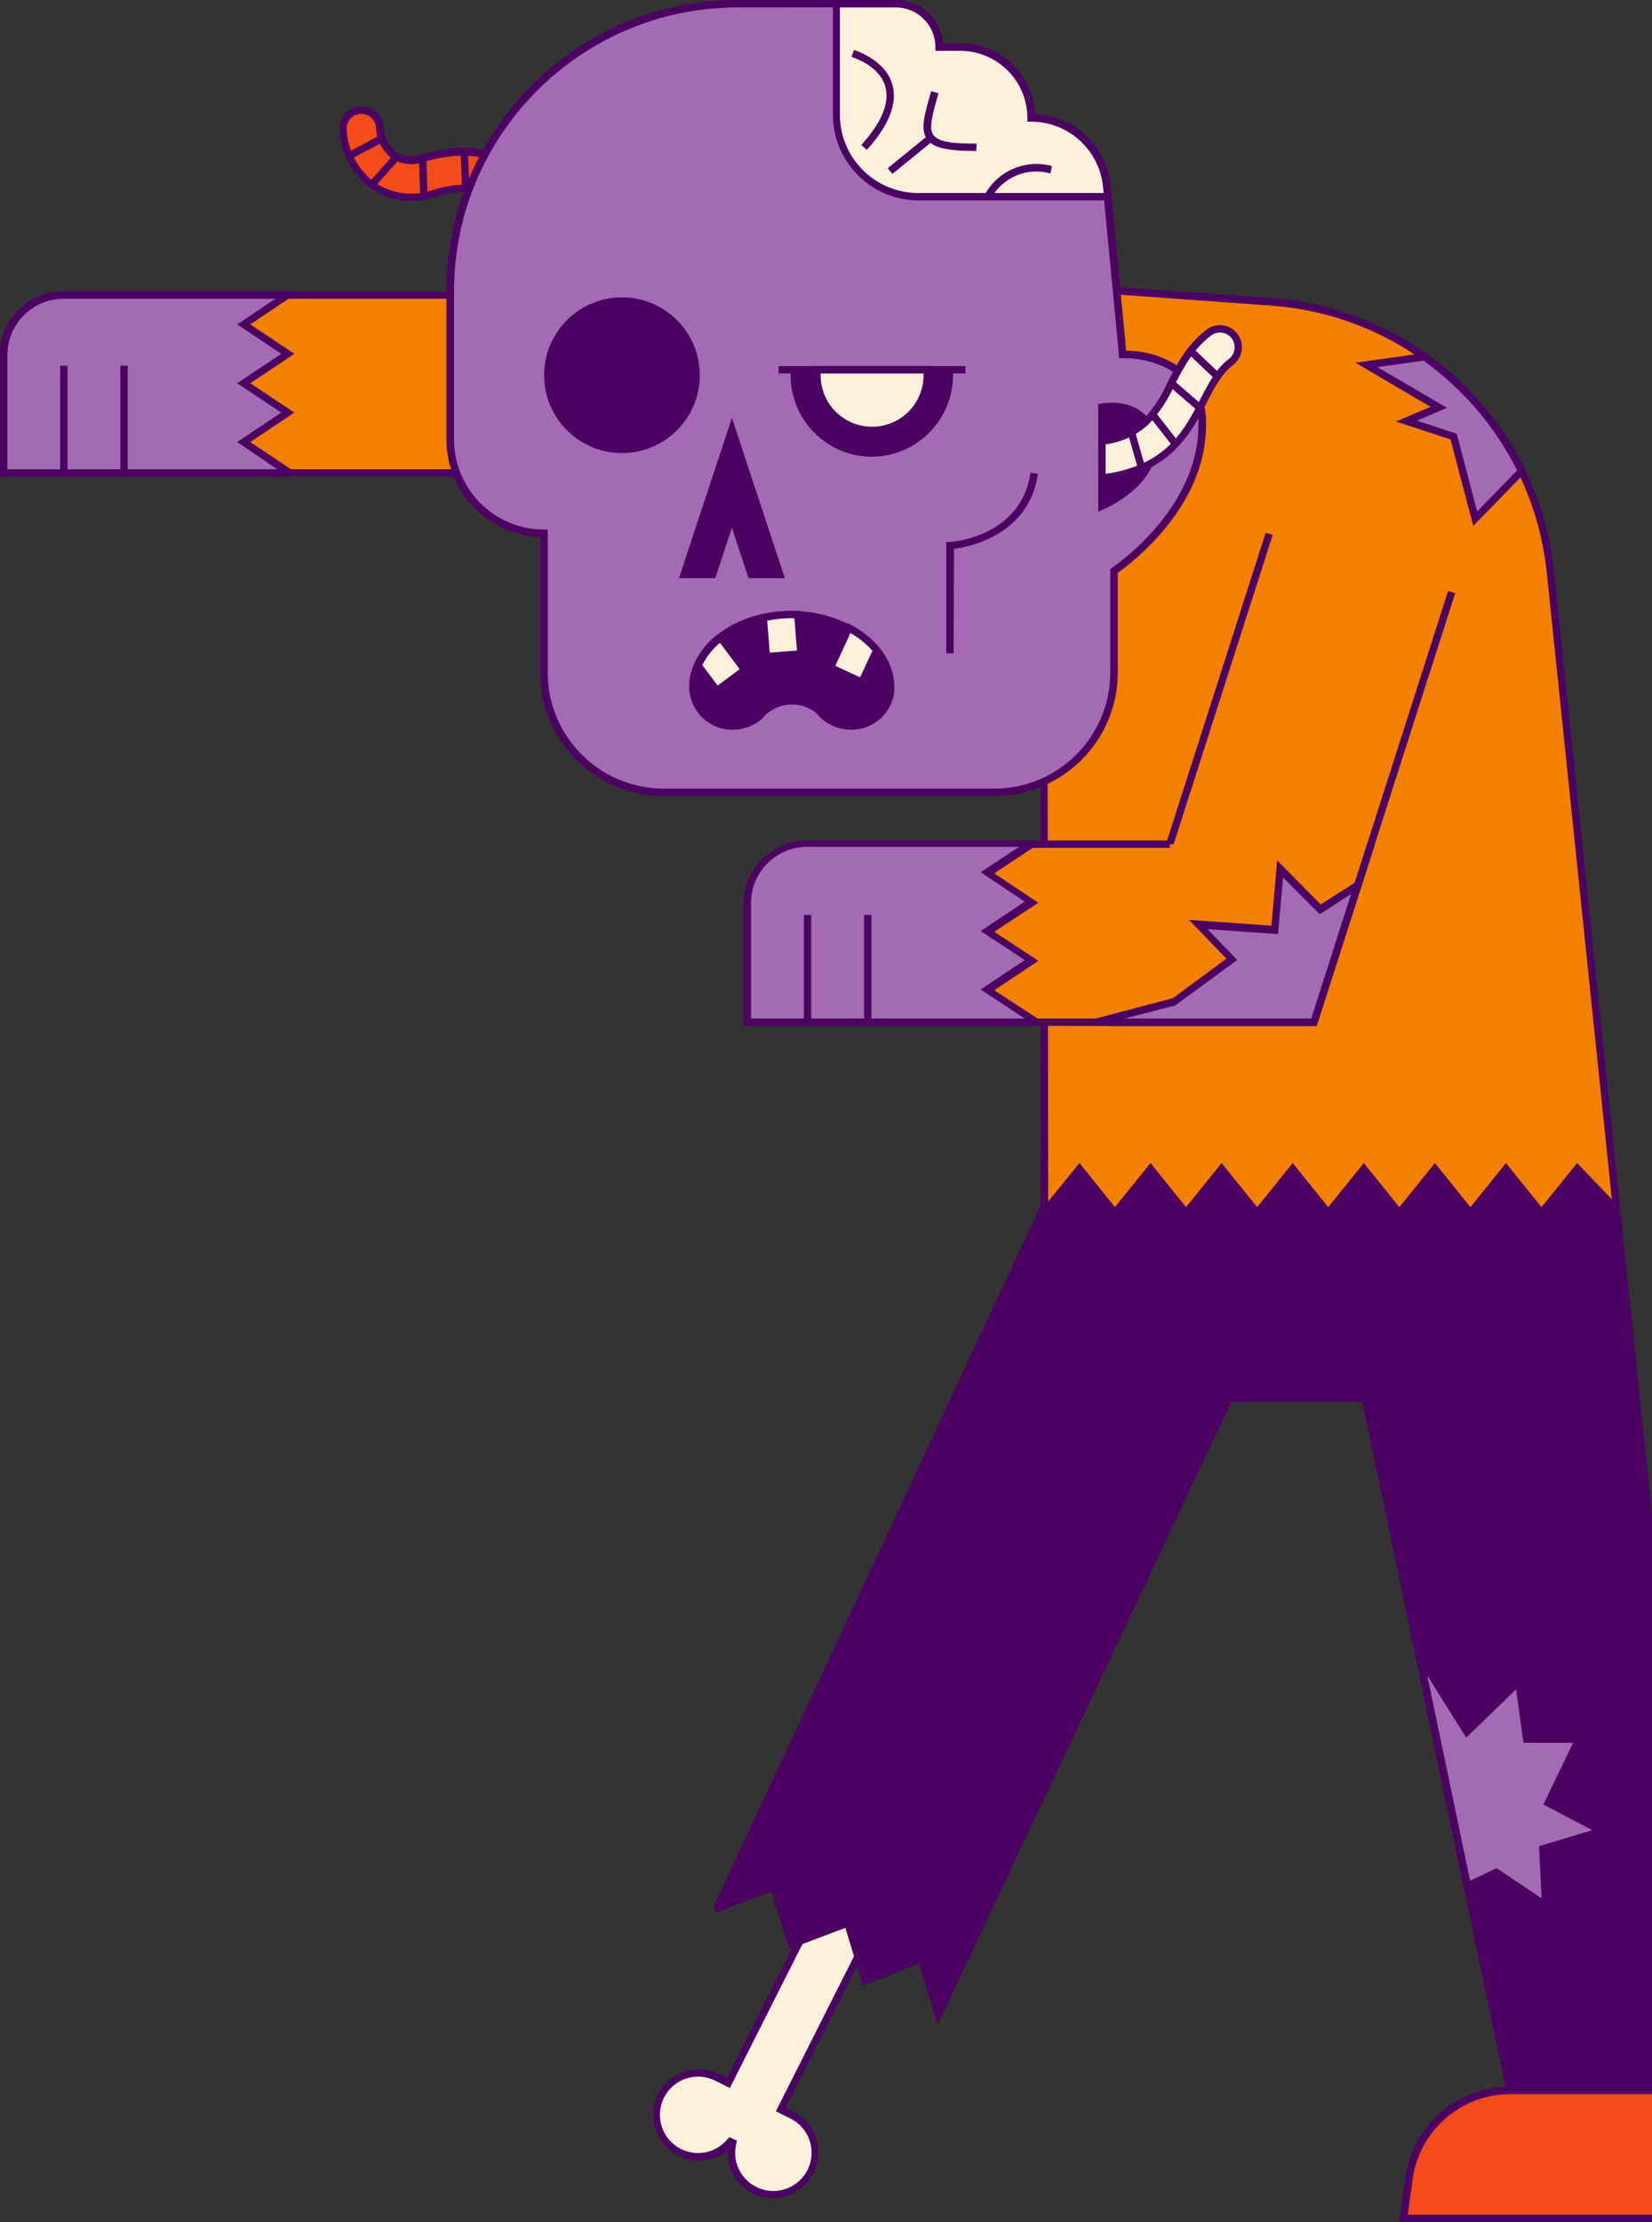<?xml version="1.0" encoding="UTF-8"?><svg id="zombie" xmlns="http://www.w3.org/2000/svg" viewBox="0 -0 224.76 302.26"><rect x="0" y="-0" width="224.76" height="302.26" fill="#333333" stroke="none"/><path d="m70.27,29.68c-.85,0-1.65-.43-2.11-1.15-1.24-1.94-3.41-3.94-9.17-2.19-2.73.94-5.74.57-8.16-1-2.47-1.78-3.99-4.58-4.14-7.62-.11-1.38.92-2.59,2.3-2.7s2.59.92,2.7,2.3c.05,1.53.78,2.95,2,3.88,1.17.73,2.6.87,3.89.39,6.71-2,11.71-.61,14.84,4.27.75,1.16.41,2.71-.75,3.45-.4.26-.87.4-1.35.4l-.05-.03Z" fill="#f44b1b"/><path d="m70.27,30.18c-1.02,0-1.98-.52-2.53-1.38-1.22-1.9-3.2-3.63-8.6-2-2.88.97-6.04.56-8.58-1.11-2.59-1.87-4.2-4.81-4.36-8-.13-1.65,1.1-3.1,2.75-3.23,1.65-.13,3.1,1.1,3.23,2.75.03,1.37.68,2.66,1.76,3.51,1.04.64,2.32.76,3.46.32,7-2.12,12.14-.61,15.4,4.48.89,1.39.49,3.25-.9,4.14-.48.31-1.04.47-1.62.48v.04Zm-7.38-5c2.32-.11,4.51,1.07,5.68,3.08.6.93,1.83,1.19,2.76.6.93-.6,1.19-1.83.6-2.76-3-4.67-7.8-6-14.27-4.07-1.43.53-3.02.36-4.31-.45-1.33-1.01-2.14-2.58-2.19-4.25-.09-1.1-1.06-1.93-2.16-1.84s-1.93,1.06-1.84,2.16c.14,2.88,1.59,5.55,3.93,7.24,2.28,1.51,5.14,1.88,7.73,1,1.32-.46,2.7-.71,4.1-.76l-.03.05Z" fill="#4b0062"/><path d="m110.79,291.67c-.35-1.69-1.46-3.14-3-3.92l-1.51-.76,18.42-36.53-7.15-3.61-18.42,36.53-1.51-.76c-2.81-1.42-6.24-.29-7.66,2.52-1.42,2.81-.29,6.24,2.52,7.66,2.37,1.2,5.26.59,6.95-1.45l.26.13c-.76,3.06,1.11,6.15,4.16,6.9,3.06.76,6.15-1.11,6.9-4.16.21-.84.22-1.71.04-2.55h-.02Z" fill="#fff0dc"/><path d="m105.21,299.04c-3.43-.01-6.2-2.8-6.19-6.23,0-.12,0-.23.01-.35-2.64,2.18-6.55,1.82-8.73-.82-2.18-2.64-1.82-6.55.82-8.73,1.89-1.56,4.51-1.87,6.71-.78l1.06.54,18.38-36.54,8,4.06-18.42,36.53,1.06.54c1.69.85,2.89,2.41,3.28,4.26h0c.7,3.36-1.46,6.64-4.82,7.34-.41.09-.83.13-1.25.13l.09.05Zm-5.94-8.32l1,.49-.1.39c-.69,2.79,1.02,5.61,3.81,6.29s5.61-1.02,6.29-3.81c.58-2.35-.54-4.8-2.71-5.89l-2-1,18.42-36.53-6.26-3.16-18.42,36.53-2-1c-2.57-1.28-5.69-.24-6.97,2.33s-.24,5.69,2.33,6.97c2.15,1.07,4.75.53,6.3-1.31l.31-.32Z" fill="#4b0062"/><path d="m96.65,40.13v24.22H.51v-16.1c0-4.49,3.64-8.13,8.13-8.13h88.01Z" fill="#f48001"/><path d="m97.15,64.84H0v-16.58c0-4.76,3.87-8.62,8.63-8.63h88.52v25.21ZM1,63.84h95.15v-23.21H8.64c-4.21,0-7.62,3.42-7.63,7.63v15.58Z" fill="#4b0062"/><path d="m39.15,56.13l-6,4,6,4-.19.15H.51v-16.03c0-4.49,3.64-8.13,8.13-8.13h30.48l-6,4,6,4-6,4,6.03,4.01Z" fill="#a26bb4"/><path d="m39.14,64.84H0v-16.58c0-4.76,3.87-8.62,8.63-8.63h32.13l-6.71,4.5,6,4-6,4,6,4-6,4,6,4-.91.71Zm-38.13-1h36.73l-5.47-3.71,6-4-6-4,6-4-6-4,5.21-3.49H8.64c-4.21,0-7.62,3.42-7.63,7.63v15.57Z" fill="#4b0062"/><path d="m205.43,284.35l-5.81-27.78-6.53-31.28-7.32-35.06h-18.6v.12l-39.5,83.65-2.3-7.57-7.65,3-2.38-7.85-7.65,2.94-2.42-7.89-7.64,2.94v-.15l31.85-68.29.54-1.16.1-.2,6-13,5.86-12.56.08-.17-.16-125.26,31,2.24c19.92,1.41,35.95,16.94,38,36.81l8.93,85.92,1.35,13,1.5,14.49,9.67,93,1.81,17.4h-43.2l.74-5.41c.98-6.82,6.84-11.89,13.73-11.88Z" fill="#f48001"/><path d="m234.76,302.26h-44.38l.82-6c.96-6.87,6.69-12.09,13.62-12.41l-19.46-93.12h-17.86l-39.93,84.66-2.52-8.3-7.65,3-2.38-7.85-7.65,2.89-2.39-7.84-7.63,2.94-.28-.84.08-.18,44.44-95.24-.16-125.69,31.56,2.28c20.16,1.44,36.37,17.16,38.44,37.26l23.33,224.44Zm-43.23-1h42.12l-23.2-223.33c-2.03-19.61-17.85-34.94-37.52-36.36l-30.48-2.2.16,124.83-.13.27-44,94.25,7.13-2.74,2.39,7.84,7.65-2.94,2.38,7.85,7.65-3,2.08,6.84,38.94-82.58.13-.31h19.34l19.88,95.12h-.62c-6.67.03-12.32,4.95-13.24,11.56l-.66,4.9Z" fill="#4b0062"/><path d="m205.43,284.35l-5.81-27.78-6.53-31.28-7.32-35.06h-18.6v.12l-39.5,83.65-2.3-7.57-7.65,3-2.38-7.85-7.65,2.94-2.42-7.89-7.64,2.94v-.15l31.85-68.29.54-1.16.1-.2,6-13,5.86-12.56,4.88-6,4.83,6,4.84-6,4.84,6,4.83-6,4.84,6,4.84-6,4.83,6,4.84-6,4.84,6,4.83-6,4.84,6,4.83-6,4.84,6,4.84-6,5.26,5.49,1.35,13,1.5,14.49,9.67,93,1.81,17.4h-43.2l.74-5.41c1.01-6.8,6.85-11.84,13.73-11.83Z" fill="#4b0062"/><path d="m207.01,64.07l-6.3,6.48-2.94-11.17-6.42-2.11,4.39-1.87-9.84-5.78,7.89-1.1c5.64,3.99,10.19,9.34,13.22,15.55Z" fill="#a26bb4"/><path d="m200.45,71.54l-3.1-11.76-7.42-2.44,4.7-2-10.22-6,9.51-1.33.16.11c5.71,4.05,10.31,9.46,13.38,15.74l.15.32-7.16,7.36Zm-7.68-14.32l5.42,1.78,2.78,10.58,5.44-5.59c-2.97-5.94-7.34-11.06-12.74-14.93l-6.27.87,9.46,5.55-4.09,1.74Z" fill="#4b0062"/><path d="m163.63,57.87c0,11.92-12,19.78-12,19.78v13.83c0,9-7.29,16.29-16.29,16.29h-45.07c-8.99,0-16.28-7.29-16.28-16.28h0v-18.95c-7.03-.01-12.73-5.72-12.72-12.75v-20.22c0-21.58,17.5-39.07,39.08-39.07h21.55c3.26,0,5.9,2.64,5.9,5.9h2.87c5.33,0,9.64,4.31,9.65,9.64,5.35,0,9.81,4.07,10.3,9.4l.13,1.31,2,21.47s10.88-.5,10.88,9.65Z" fill="#a26bb4"/><path d="m135.35,108.28h-45.08c-9.27-.01-16.77-7.52-16.78-16.79v-18.46c-7.11-.27-12.74-6.11-12.75-13.23v-20.23C60.77,17.72,78.47.02,100.32,0h21.55c3.34,0,6.11,2.57,6.38,5.9h2.39c5.41,0,9.87,4.25,10.14,9.65,5.41.24,9.82,4.44,10.31,9.84l.13,1.31,2,21c1.37,0,5.33.32,8.1,3,1.89,1.9,2.9,4.52,2.76,7.2,0,11.13-10.32,18.86-12,20v13.57c0,9.25-7.48,16.77-16.73,16.81ZM100.35,1.01c-21.29.02-38.55,17.28-38.58,38.57v20.22c.01,6.76,5.49,12.23,12.25,12.24h.5v19.45c0,8.7,7.05,15.76,15.75,15.79h45c8.72-.01,15.78-7.07,15.79-15.79v-14.1l.23-.15c.12-.08,11.76-7.86,11.76-19.36.13-2.41-.76-4.75-2.45-6.47-3-2.87-7.79-2.69-7.84-2.68h-.48l-2.23-23.25c-.46-5.07-4.71-8.95-9.8-8.95h-.5v-.5c-.01-5.05-4.1-9.13-9.15-9.14h-3.33v-.5c0-2.98-2.42-5.39-5.4-5.4l-21.52.02Z" fill="#4b0062"/><path d="m150.77,26.75h-25.79c-6.16,0-11.16-5-11.16-11.16h0V.5h8.09c3.26,0,5.9,2.64,5.9,5.9h2.87c5.33,0,9.64,4.31,9.65,9.64,5.35,0,9.81,4.07,10.3,9.4l.14,1.31Z" fill="#fff0dc"/><path d="m151.27,27.26h-26.29c-6.44,0-11.65-5.22-11.66-11.66V.01h8.59c3.34,0,6.11,2.57,6.38,5.9h2.39c5.41,0,9.87,4.25,10.14,9.65,5.41.24,9.82,4.44,10.31,9.84l.14,1.86ZM114.27,1.01v14.59c0,5.89,4.77,10.65,10.66,10.66h25.23l-.08-.76c-.46-5.07-4.71-8.95-9.8-8.95h-.5v-.5c-.01-5.05-4.1-9.13-9.15-9.14h-3.36v-.5c0-2.98-2.42-5.39-5.4-5.4h-7.6Z" fill="#4b0062"/><rect x="8.19" y="49.75" width="1" height="14.59" fill="#4b0062"/><rect x="16.38" y="49.75" width="1" height="14.59" fill="#4b0062"/><polyline points="197.5 80.55 186.52 114.83 184.71 120.45 178.77 139.06 151.4 139.06 151.6 138.4 159.15 114.83 172.68 72.62" fill="#f48001"/><polygon points="179.13 139.56 150.71 139.56 151.13 138.25 172.2 72.47 173.15 72.77 152.08 138.56 178.4 138.56 197.02 80.39 197.98 80.7 179.13 139.56" fill="#4b0062"/><path d="m186.52,114.84l-1.8,5.62-5.95,18.6h-77.09v-16.09c0-4.49,3.64-8.13,8.13-8.13h49.34" fill="#f48001"/><path d="m179.13,139.55h-77.94v-16.59c0-4.76,3.87-8.62,8.63-8.63h49.34v1h-49.35c-4.21,0-7.62,3.42-7.63,7.63v15.59h76.21l7.64-23.87,1,.3-7.9,24.57Z" fill="#4b0062"/><path d="m140.34,122.75l-6,4,6,4-6,3.95,6,4-.66.5h-38v-16.23c0-4.49,3.64-8.13,8.13-8.13h30.52l-6,3.95,6.01,3.96Z" fill="#a26bb4"/><path d="m139.84,139.55h-38.65v-16.59c0-4.76,3.87-8.62,8.63-8.63h30.62l.89.44-.71.49-5.35,3.54,6,4-6,3.95,6,3.95-6,4,6,3.92-1.43.93Zm-37.66-1h37.24l-6-3.95,6-4-6-3.95,6-4-6-4,5.25-3.46h-28.86c-4.21,0-7.62,3.42-7.63,7.63v15.73Z" fill="#4b0062"/><rect x="109.37" y="124.46" width="1" height="14.59" fill="#4b0062"/><rect x="117.56" y="124.46" width="1" height="14.59" fill="#4b0062"/><circle cx="84.62" cy="51.04" r="10.59" fill="#4b0062"/><path d="m129.27,51.04c0,5.85-4.75,10.59-10.6,10.58-5.84,0-10.58-4.74-10.58-10.58v-.74h21.18v.74Z" fill="#4b0062"/><path d="m118.65,62.13c-6.12,0-11.08-4.96-11.09-11.08v-1.23h22.1v1.24c-.02,6.08-4.93,11.02-11.01,11.07Zm-10.08-11.33v.24c0,5.57,4.53,10.09,10.1,10.08,5.57,0,10.08-4.52,10.08-10.08v-.24h-20.18Z" fill="#4b0062"/><path d="m126.14,51.04c0,4.14-3.36,7.5-7.5,7.5s-7.5-3.36-7.5-7.5c-.01-.25-.01-.49,0-.74h14.89c.05.24.09.49.11.74Z" fill="#fff0dc"/><path d="m118.65,59.03c-4.42,0-8-3.58-8-8-.02-.27-.02-.53,0-.8l.05-.44h15.78l.05.44c.02.27.02.53,0,.8,0,4.37-3.51,7.93-7.88,8Zm-7-8.22v.24c0,3.87,3.13,7,7,7s7-3.13,7-7v-.24h-14Z" fill="#4b0062"/><rect x="105.94" y="49.8" width="25.41" height="1" fill="#4b0062"/><path d="m121.2,93.5h0c.01.18.01.35,0,.53-.35,2.7-2.66,4.72-5.39,4.68-1.34,0-2.64-.49-3.65-1.38-.23-.2-.44-.43-.63-.67-2.15-1.84-5.31-1.84-7.46,0-.25.2-.47.43-.66.69-1,.88-2.29,1.36-3.63,1.36-2.93.04-5.34-2.28-5.41-5.21h0c-.02-.19-.02-.38,0-.57.07-.82.27-1.63.6-2.39.67-1.5,1.7-2.82,3-3.82,1.73-1.32,3.72-2.24,5.85-2.69,1.29-.29,2.6-.43,3.92-.43h.78c2.44.08,4.83.69,7,1.8,1.45.73,2.74,1.75,3.79,3,1.06,1.27,1.72,2.84,1.88,4.49-.02.24,0,.41,0,.61Z" fill="#4b0062"/><path d="m115.77,99.26c-1.47,0-2.9-.53-4-1.51-.26-.22-.49-.47-.69-.74-1.97-1.6-4.8-1.57-6.73.07-.22.18-.42.39-.59.62l-.07.07c-1.11.97-2.53,1.5-4,1.49-3.2.04-5.84-2.51-5.91-5.71-.02-.23-.02-.47,0-.7.07-.87.29-1.71.63-2.51.71-1.58,1.8-2.95,3.17-4,1.79-1.36,3.85-2.32,6.05-2.79,1.58-.35,3.21-.49,4.83-.42,2.49.09,4.94.73,7.16,1.86,1.55.76,2.93,1.83,4.05,3.14,1.13,1.35,1.83,3.01,2,4.76v.61h0c.02.21.02.41,0,.62-.36,2.97-2.91,5.19-5.9,5.14Zm-8-4.43c1.49-.01,2.94.53,4.06,1.51.19.24.4.47.63.67.92.81,2.1,1.26,3.32,1.26,2.47.04,4.58-1.79,4.89-4.24.01-.16.01-.31,0-.47h0v-.54c-.15-1.55-.77-3.01-1.77-4.2-1-1.2-2.24-2.18-3.63-2.89-2.09-1.06-4.39-1.66-6.74-1.74-1.53-.07-3.07.07-4.57.4-2.06.42-4,1.28-5.69,2.54-1.24.95-2.23,2.19-2.87,3.62-.31.71-.5,1.47-.56,2.24-.01.18-.01.35,0,.53.04,2.67,2.24,4.8,4.91,4.76,1.2,0,2.35-.42,3.26-1.2.21-.27.44-.52.71-.74,1.12-.98,2.56-1.51,4.05-1.5h0Z" fill="#4b0062"/><polygon points="106.78 78.64 101.84 78.64 99.58 71.79 97.32 78.64 92.38 78.64 99.58 56.84 106.78 78.64" fill="#4b0062"/><polygon points="184.71 120.45 178.77 139.06 149.13 139.06 151.6 138.4 159.78 136.25 167.59 130.48 163.03 125.76 173.45 126.49 174.17 118.19 179.63 123.73 184.71 120.45" fill="#a26bb4"/><path d="m179.13,139.55h-33.86l14.32-3.77,7.27-5.37-5.09-5.28,11.22.79.78-8.88,5.92,6,5.92-3.8-6.48,20.31Zm-26.13-1h25.4l5.42-16.93-4.26,2.74-5-5-.68,7.7-9.6-.67,4.05,4.19-8.44,6.19-6.89,1.78Z" fill="#4b0062"/><path d="m234.21,301.75h-43.25l.74-5.41c.93-6.88,6.8-12,13.74-12h27l1.77,17.41Z" fill="#f44b1b"/><path d="m234.76,302.26h-44.38l.82-6c1-7.1,7.07-12.4,14.24-12.42h27.41l1.91,18.42Zm-43.23-1h42.12l-1.71-16.4h-26.5c-6.67.03-12.32,4.95-13.24,11.56l-.67,4.84Z" fill="#4b0062"/><polygon points="209.91 251.51 210.27 259.19 203.58 254.71 199.63 256.57 193.09 225.3 199.56 235.61 206.62 228.77 207.69 236.58 214.83 236.58 210.64 245.26 217.96 249.09 209.91 251.51" fill="#a26bb4"/><path d="m210.82,260.13l-7.29-4.86-4.27,2-7.23-34.64,7.62,12.16,7.33-7.09,1.14,8.36h7.5l-4.33,9,8,4.18-8.84,2.65.37,8.24Zm-7.2-6l6.11,4.08-.33-7.08,7.24-2.17-6.66-3.5,4.05-8.39h-6.76l-1-7.27-6.79,6.57-5.3-8.46,5.83,27.92,3.61-1.7Z" fill="#4b0062"/><path d="m134.83,27.01l-.86-.5c1.77-3.28,5.56-4.9,9.15-3.92l-.22,1c-3.16-.89-6.51.53-8.07,3.42Z" fill="#4b0062"/><rect x="120.31" y="20.57" width="6.98" height="1" transform="translate(14.47 82.85) rotate(-39.13)" fill="#4b0062"/><path d="m132.82,20.54c-3.94,0-5.81-.43-6.65-1.55-1-1.28-.42-3.26.42-6.24l.1-.34,1,.27-.1.34c-.76,2.7-1.26,4.48-.58,5.37s2.36,1.15,5.86,1.15l-.05,1Z" fill="#4b0062"/><path d="m117.93,20.38l-.74-.67c2.73-3,3.84-5.66,3.3-7.81-.61-2.42-3.16-3.65-4.63-4.17l.33-.94c1.65.59,4.54,2,5.26,4.86.64,2.48-.55,5.48-3.52,8.73Z" fill="#4b0062"/><path d="m119.27,88.44l-2,4.36-4.28-2,2.51-5.39c1.45.74,2.73,1.77,3.77,3.03Z" fill="#fff0dc"/><path d="m117.51,93.47l-5.19-2.41,2.94-6.32.46.24c1.52.77,2.86,1.84,3.95,3.15l.2.24-2.36,5.1Zm-3.86-2.9l3.37,1.57,1.68-3.62c-.86-.96-1.87-1.77-3-2.4l-2.05,4.45Z" fill="#4b0062"/><path d="m108.96,88.96l-4.7.37-.42-5.29c1.29-.29,2.6-.43,3.92-.43h.78l.42,5.35Z" fill="#fff0dc"/><path d="m103.81,89.86l-.49-6.22.42-.1c1.58-.35,3.21-.49,4.83-.42h.44l.49,6.27-5.69.47Zm.57-5.43l.35,4.35,3.7-.29-.35-4.39c-1.24-.03-2.48.08-3.7.33h0Z" fill="#4b0062"/><path d="m101.27,91.13l-3.77,2.83-2.56-3.42c.67-1.5,1.7-2.82,3-3.82l3.33,4.41Z" fill="#fff0dc"/><path d="m97.44,94.67l-3-4.05.11-.26c.71-1.58,1.8-2.95,3.17-4l.4-.32,3.92,5.22-4.6,3.41Zm-1.88-4.19l2.08,2.78,3-2.23-2.69-3.59c-1,.83-1.82,1.87-2.4,3.04h.01Z" fill="#4b0062"/><path d="m129.74,88.87h-1v-15.15h.47c.4,0,9.74-.72,11-9.42l1,.14c-1.17,8.34-9.36,9.95-11.42,10.22l-.05,14.21Z" fill="#4b0062"/><path d="m156.27,63.19c-1,2-3,4.08-6.37,5.63v-13.45c2.76-.42,4.88.44,6,2,1.22,1.71,1.37,3.97.37,5.82Z" fill="#4b0062"/><path d="m149.42,69.61v-14.66l.42-.06c2.77-.42,5.15.36,6.5,2.15,1.35,1.87,1.5,4.36.39,6.38-.77,1.64-2.55,4-6.61,5.87l-.7.32Zm1-13.79v12.21c2.31-1.01,4.22-2.77,5.42-5h0c.95-1.68.84-3.76-.28-5.34-1.26-1.5-3.22-2.21-5.14-1.87Z" fill="#4b0062"/><rect x="62.77" y="20.65" width="1" height="5.03" transform="translate(-.87 2.54) rotate(-2.28)" fill="#4b0062"/><rect x="57.09" y="21.56" width="1" height="5.09" transform="translate(-.82 2.06) rotate(-2.03)" fill="#4b0062"/><rect x="49.75" y="22.73" width="5.06" height="1" transform="translate(.31 47.16) rotate(-48.68)" fill="#4b0062"/><rect x="47.27" y="19.49" width="5.04" height="1" transform="translate(-3.54 25.92) rotate(-28.22)" fill="#4b0062"/><path d="m167.48,49.24c-1.64,1.24-2.61,3.11-3.73,5.28-1.57,3-3.38,6.53-7.47,8.67-1.99,1-4.15,1.62-6.37,1.83v-5c2.24-.21,4.35-1.15,6-2.68,1.39-1.51,2.53-3.23,3.36-5.11,1.28-2.48,2.61-5,5.15-7,1.1-.83,2.67-.6,3.5.5s.6,2.67-.5,3.5h.06Z" fill="#fff0dc"/><path d="m149.42,65.59v-6l.43-.06c2.14-.2,4.16-1.09,5.75-2.54,1.36-1.47,2.46-3.16,3.26-5,1.31-2.54,2.66-5.15,5.3-7.15,1.32-1,3.21-.74,4.2.58,1,1.32.74,3.21-.58,4.21-1.56,1.18-2.5,3-3.59,5.11-1.53,3-3.44,6.66-7.68,8.88-2.05,1.02-4.26,1.66-6.54,1.88l-.55.09Zm1-5.14v4c1.96-.24,3.87-.82,5.64-1.71,4-2.07,5.71-5.46,7.26-8.46,1.15-2.22,2.13-4.13,3.87-5.45h0c.88-.67,1.05-1.92.38-2.81-.67-.88-1.92-1.05-2.8-.38-2.46,1.87-3.76,4.38-5,6.8-.86,1.93-2.03,3.7-3.47,5.24-1.62,1.52-3.68,2.48-5.88,2.76h0Z" fill="#4b0062"/><rect x="163.32" y="46.96" width="1" height="5.04" transform="translate(15.21 134.33) rotate(-46.53)" fill="#4b0062"/><rect x="160.79" y="51.23" width="1" height="5.13" transform="translate(15.28 140.91) rotate(-49.27)" fill="#4b0062"/><rect x="157.87" y="55.84" width="1" height="5.1" transform="translate(-2.38 109.85) rotate(-37.99)" fill="#4b0062"/><rect x="154.12" y="58.68" width="1" height="5.05" transform="translate(-10.84 44.59) rotate(-15.86)" fill="#4b0062"/></svg>
